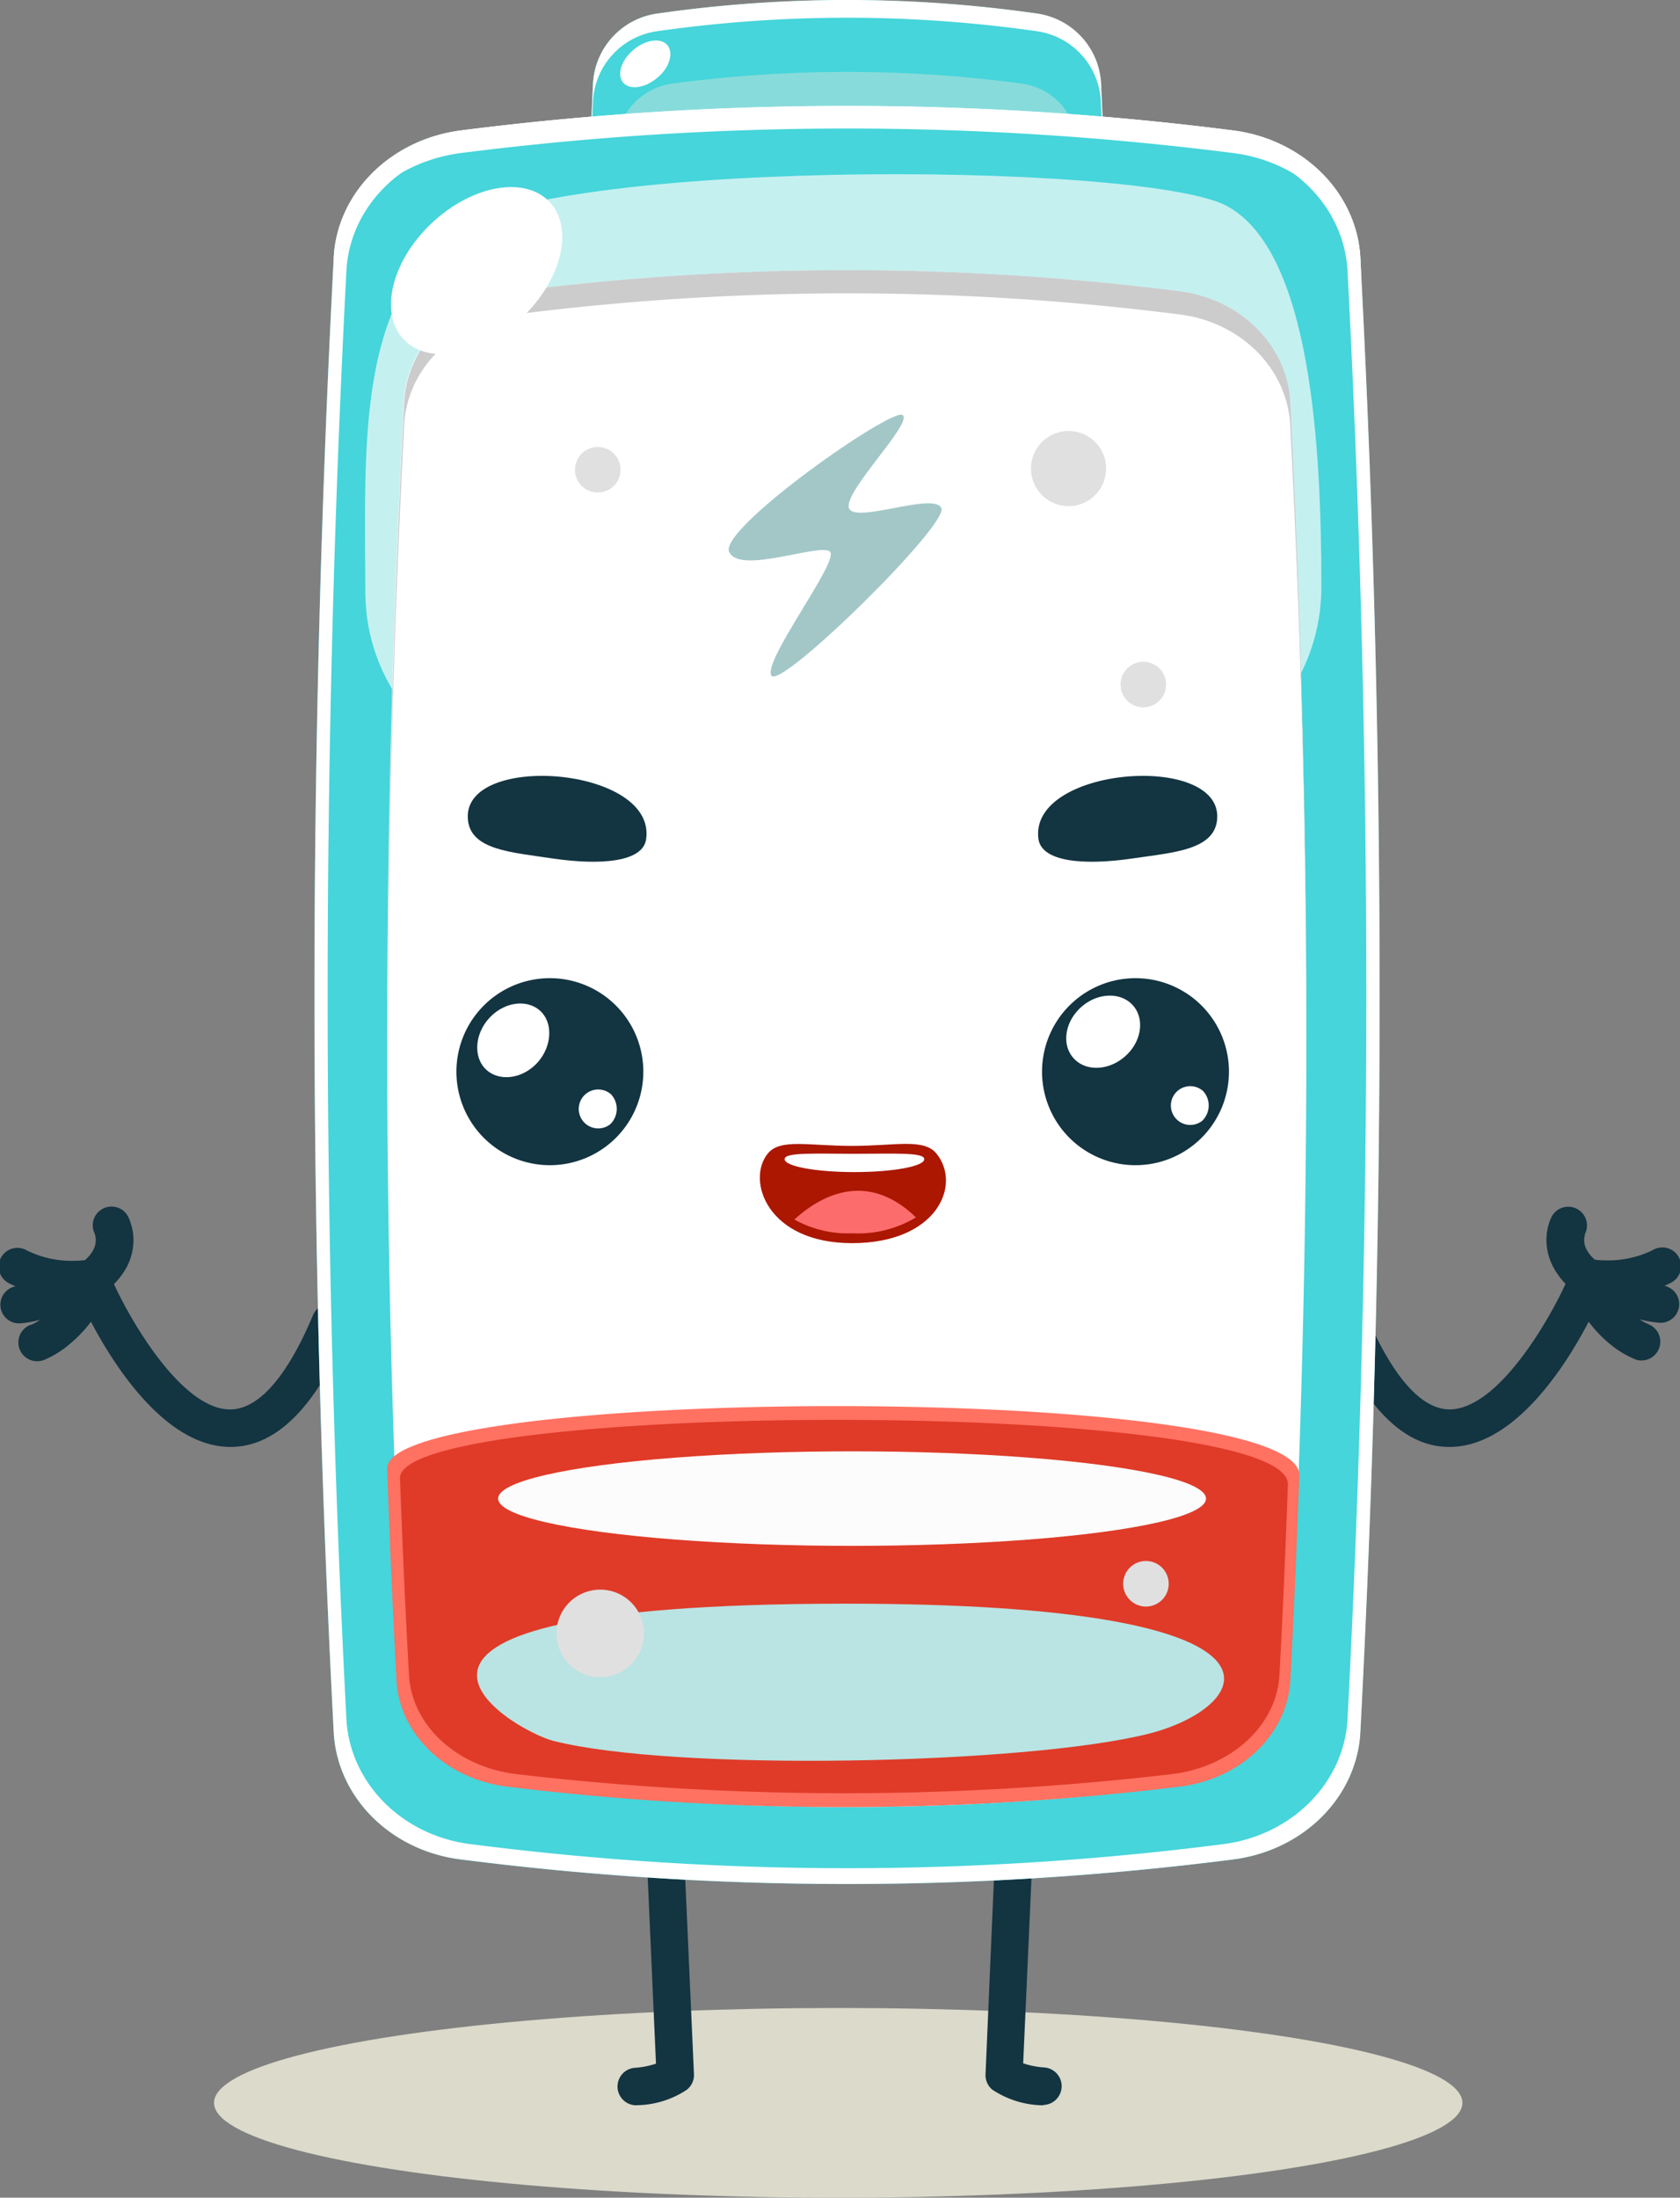 <svg xmlns="http://www.w3.org/2000/svg" viewBox="0 0 197.74 258.53"><rect x="0" y="0" width="197.74" height="258.53" fill="#808080" stroke="none"/><defs><style>.cls-1{isolation:isolate;}.cls-2{fill:#133441;}.cls-3{mix-blend-mode:multiply;}.cls-4{fill:#dbdacb;}.cls-5{fill:#45d5da;}.cls-6{mix-blend-mode:soft-light;}.cls-7{fill:#fff;}.cls-8{fill:#88dbdb;}.cls-9{mix-blend-mode:overlay;}.cls-10{fill:#c5f0f0;}.cls-11{fill:#ff7161;}.cls-12{fill:#df3b28;}.cls-13{fill:#fcfcfc;}.cls-14{fill:#bae3e3;}.cls-15{fill:#e0e0e0;}.cls-16{fill:#ccc;}.cls-17{fill:#a3c7c7;}.cls-18{fill:#ab1700;}.cls-19{fill:#fd6c6c;}</style></defs><g class="cls-1"><g id="Calque_2" data-name="Calque 2"><g id="Rouge_en_attente"><path class="cls-2" d="M170.62,170.21h-.07c-5.3,0-9.94-4.67-13.78-13.76a2.2,2.2,0,1,1,4.06-1.71c2.13,5,5.55,11,9.76,11.06h0c5.85,0,12-11,13.73-14.9a2.21,2.21,0,1,1,4,1.78C187.6,154.48,180.38,170.21,170.62,170.21Z"/><path class="cls-2" d="M195.89,151.27c.22-.1.44-.19.66-.31a2.2,2.2,0,1,0-2-3.91h0a11.89,11.89,0,0,1-5.36,1.22,13.14,13.14,0,0,1-1.47-.08,4.34,4.34,0,0,1-1-1.24,2.36,2.36,0,0,1-.26-1.07,2,2,0,0,1,.09-.6.4.4,0,0,1,0-.12h0a2.2,2.2,0,0,0-3.93-2h0a4.76,4.76,0,0,0-.33.86,6.36,6.36,0,0,0-.27,1.85,6.86,6.86,0,0,0,.71,3,8.67,8.67,0,0,0,2.13,2.71,15.36,15.36,0,0,0,4.52,6.43,11.45,11.45,0,0,0,3.2,1.94,2.21,2.21,0,0,0,1.5-4.15h0a6.23,6.23,0,0,1-1.1-.6,15.12,15.12,0,0,0,2.25.4,2.2,2.2,0,0,0,.63-4.35Z"/><path class="cls-2" d="M27.12,170.21c-9.76,0-17-15.73-17.77-17.53a2.21,2.21,0,0,1,4-1.78c1.71,3.87,7.89,14.9,13.73,14.9h0c4.21,0,7.63-6,9.75-11.06A2.21,2.21,0,1,1,41,156.45c-3.85,9.09-8.49,13.72-13.79,13.76Z"/><path class="cls-2" d="M15.42,144a4.76,4.76,0,0,0-.33-.86,2.2,2.2,0,0,0-3.93,2h0l0,.05a2,2,0,0,1,.11.67A2.36,2.36,0,0,1,11,147a4.34,4.34,0,0,1-1,1.24,13,13,0,0,1-1.47.08,11.89,11.89,0,0,1-5.36-1.22,2.2,2.2,0,1,0-2,3.91h0c.22.12.44.21.66.31a2.2,2.2,0,0,0,.63,4.35,14.27,14.27,0,0,0,2.26-.41,6.94,6.94,0,0,1-.64.39l-.39.19-.07,0h0A2.21,2.21,0,0,0,5.13,160,11.31,11.31,0,0,0,8.33,158a15.36,15.36,0,0,0,4.52-6.43A8.67,8.67,0,0,0,15,148.89a6.86,6.86,0,0,0,.71-3A6.36,6.36,0,0,0,15.42,144Zm-4.26,1.13Zm0,.05Z"/><g class="cls-3"><ellipse class="cls-4" cx="98.66" cy="247.37" rx="73.47" ry="11.16"/></g><path class="cls-2" d="M122.81,247.66h-.15a11,11,0,0,1-5.86-1.84A2.2,2.2,0,0,1,116,244L117.12,218a2.21,2.21,0,1,1,4.41.2l-1.1,24.52a9.59,9.59,0,0,0,2.52.49,2.21,2.21,0,0,1-.14,4.41Z"/><path class="cls-2" d="M74.84,247.66a2.21,2.21,0,0,1-.15-4.41,9.59,9.59,0,0,0,2.52-.49l-1.09-24.52a2.2,2.2,0,1,1,4.4-.2L81.68,244a2.2,2.2,0,0,1-.84,1.83A10.92,10.92,0,0,1,75,247.65Z"/><path class="cls-5" d="M129.58,10a8.78,8.78,0,0,0-7.42-8.37,157.36,157.36,0,0,0-44.94,0A8.78,8.78,0,0,0,69.79,10c-.15,3.2-.27,6.4-.39,9.61H130C129.85,16.38,129.73,13.18,129.58,10Z"/><path class="cls-5" d="M129.58,10a8.78,8.78,0,0,0-7.42-8.37,157.36,157.36,0,0,0-44.94,0A8.78,8.78,0,0,0,69.79,10c-.15,3.2-.27,6.4-.39,9.61H130C129.85,16.38,129.73,13.18,129.58,10Z"/><g class="cls-6"><path class="cls-7" d="M69.79,12.06a8.78,8.78,0,0,1,7.43-8.37,158.09,158.09,0,0,1,44.94,0,8.78,8.78,0,0,1,7.42,8.37c.12,2.51.21,5,.31,7.53H130c-.12-3.21-.24-6.41-.39-9.61a8.78,8.78,0,0,0-7.42-8.37,157.36,157.36,0,0,0-44.94,0A8.78,8.78,0,0,0,69.79,10c-.15,3.2-.27,6.4-.39,9.61h.09Q69.63,15.82,69.79,12.06Z"/></g><g class="cls-3"><path class="cls-8" d="M126.8,16.81a7.57,7.57,0,0,0-6.73-7,154.51,154.51,0,0,0-40.76,0,7.58,7.58,0,0,0-6.74,7c-.13,2.67-.24,5.35-.35,8h54.94C127.05,22.16,126.94,19.48,126.8,16.81Z"/></g><path class="cls-5" d="M145.11,218.75a358.67,358.67,0,0,1-90.84,0c-8.32-1.05-14.62-7.36-15-15a1660.49,1660.49,0,0,1,0-173.4c.39-7.64,6.69-13.95,15-15a359.6,359.6,0,0,1,90.84,0c8.32,1.06,14.61,7.37,15,15a1660.49,1660.49,0,0,1,0,173.4C159.72,211.39,153.43,217.7,145.11,218.75Z"/><g class="cls-9"><path class="cls-7" d="M160.12,30.34c-.4-7.64-6.69-13.95-15-15a359.6,359.6,0,0,0-90.84,0c-8.32,1.06-14.62,7.37-15,15a1660.49,1660.49,0,0,0,0,173.4c.39,7.65,6.69,14,15,15a358.67,358.67,0,0,0,90.84,0c8.32-1.05,14.61-7.36,15-15A1660.49,1660.49,0,0,0,160.12,30.34Zm-1.51,171.85c-.39,7.51-6.53,13.71-14.64,14.75a348.14,348.14,0,0,1-88.56,0c-8.11-1-14.25-7.24-14.64-14.75a1645.21,1645.21,0,0,1,0-170.3c.39-7.51,6.53-13.71,14.64-14.74a347.22,347.22,0,0,1,88.56,0c8.11,1,14.25,7.23,14.64,14.74A1645.21,1645.21,0,0,1,158.61,202.19Z"/></g><g class="cls-3"><path class="cls-10" d="M43,69.72c-.1-17.83-.72-32.23,9-41.71s82.44-9.1,92.38-3.79S155.53,52.59,155.53,69C155.53,111.8,43.28,112.18,43,69.72Z"/></g><g class="cls-6"><path class="cls-7" d="M160.12,30.34c-.4-7.64-6.69-13.95-15-15a359.6,359.6,0,0,0-90.84,0c-8.32,1.06-14.62,7.37-15,15a.76.76,0,0,0,0,.15C40.83,24,46.91,18.94,54.27,18a359.6,359.6,0,0,1,90.84,0c8.07,1,14.37,7,15.1,14.31C160.18,31.66,160.16,31,160.12,30.34Z"/></g><g class="cls-9"><g class="cls-6"><path class="cls-7" d="M138.86,210.09a309.34,309.34,0,0,1-78.34,0c-7.18-.92-12.61-6.37-13-13a1439.63,1439.63,0,0,1,0-149.81c.34-6.61,5.77-12.06,13-13a309.34,309.34,0,0,1,78.34,0c7.17.91,12.6,6.36,12.95,13a1439.63,1439.63,0,0,1,0,149.81C151.46,203.72,146,209.17,138.86,210.09Z"/></g></g><path class="cls-11" d="M45.57,172.79q.43,12.45,1.1,24.88C47,204,52.49,209.3,59.74,210.18a326.83,326.83,0,0,0,79.07,0c7.24-.88,12.72-6.14,13.07-12.51.43-8,.75-16,1.06-24.07C153.38,162.63,45.23,163,45.57,172.79Z"/><g class="cls-3"><path class="cls-12" d="M47.08,173.92q.42,11.57,1.06,23.15c.34,5.93,5.67,10.82,12.72,11.64a332.29,332.29,0,0,0,77,0c7.05-.82,12.39-5.71,12.73-11.64.42-7.47.72-14.94,1-22.41C152,164.45,46.74,164.77,47.08,173.92Z"/></g><g class="cls-6"><ellipse class="cls-13" cx="100.29" cy="176.29" rx="41.66" ry="5.56"/></g><g class="cls-3"><path class="cls-14" d="M135,204c-14.46,3.56-55.51,4.44-69.87.79-5-1.28-30-16.05,34-16.14C156,188.59,147.31,201,135,204Z"/></g><g class="cls-6"><path class="cls-15" d="M65.5,192.17A5.15,5.15,0,1,0,70.65,187,5.15,5.15,0,0,0,65.5,192.17Z"/></g><g class="cls-6"><path class="cls-15" d="M125.77,50.7a4.42,4.42,0,1,0,4.42,4.41A4.41,4.41,0,0,0,125.77,50.7Z"/></g><g class="cls-6"><path class="cls-15" d="M70.36,57.94a2.68,2.68,0,1,0-2.68-2.68A2.68,2.68,0,0,0,70.36,57.94Z"/></g><g class="cls-6"><path class="cls-15" d="M134.57,83.21a2.68,2.68,0,1,0-2.68-2.68A2.68,2.68,0,0,0,134.57,83.21Z"/></g><g class="cls-6"><path class="cls-15" d="M134.88,183.63a2.68,2.68,0,1,0,2.68,2.68A2.68,2.68,0,0,0,134.88,183.63Z"/></g><g class="cls-9"><path class="cls-16" d="M47.57,50c.34-6.6,5.77-12,13-13a309.34,309.34,0,0,1,78.34,0c7.17.92,12.6,6.37,12.95,13q1.91,36.78,1.94,73.54,0-38.13-1.94-76.27c-.35-6.61-5.78-12.06-12.95-13a309.34,309.34,0,0,0-78.34,0c-7.18.91-12.61,6.36-13,13q-2,38.13-1.94,76.27Q45.66,86.82,47.57,50Z"/></g><path class="cls-7" d="M77.34,9.17c-1.44,1.21-3.23,1.45-4,.54s-.22-2.64,1.22-3.85,3.24-1.46,4-.54S78.79,8,77.34,9.17Z"/><ellipse class="cls-7" cx="56.1" cy="31.84" rx="11.79" ry="7.69" transform="translate(-6.59 47.04) rotate(-43.21)"/><g class="cls-3"><path class="cls-17" d="M106.23,48.82C105,47.91,84.64,62.14,85.82,64.91s10.79-1.11,11.88,0-8,12.92-6.9,14.57,20.92-17.8,20-19.72-10.23,1.92-10.88,0S107.52,49.73,106.23,48.82Z"/></g><ellipse class="cls-7" cx="64.69" cy="126.05" rx="16" ry="16.03" transform="translate(-62.02 189.43) rotate(-89.4)"/><path class="cls-2" d="M75.71,125.58a11,11,0,1,0-10.55,11.48A11,11,0,0,0,75.71,125.58Zm-12.38-.66c-1.7,1.94-4.39,2.36-6,1s-1.53-4.13.18-6.07,4.4-2.37,6-1S65,123,63.33,124.92Zm8.5,7.33a2.29,2.29,0,1,1,.1-3.51A2.52,2.52,0,0,1,71.83,132.25Z"/><ellipse class="cls-7" cx="133.63" cy="126.05" rx="16" ry="16.03" transform="translate(6.06 258.24) rotate(-89.35)"/><path class="cls-2" d="M144.64,125.58a11,11,0,1,0-10.54,11.48A11,11,0,0,0,144.64,125.58Zm-12.22-1.31c-1.94,1.71-4.66,1.8-6.08.19s-1-4.29.93-6,4.66-1.79,6.08-.19S134.36,122.57,132.42,124.27Zm9.08,7.58a2.28,2.28,0,1,1,.1-3.51A2.51,2.51,0,0,1,141.5,131.85Z"/><path class="cls-2" d="M122.22,98.65c.35,2.81,5.54,3.15,11.05,2.34,4.93-.72,9.8-1,10-4.75C143.66,88.5,121.17,90.18,122.22,98.65Z"/><path class="cls-2" d="M55.06,96.24c.19,3.76,5.06,4,10,4.75,5.51.81,10.7.47,11-2.34C77.16,90.18,54.66,88.5,55.06,96.24Z"/><path class="cls-18" d="M110.22,135.7c3,3.68.08,10.54-9.93,10.54s-12.47-7.41-9.92-10.54c1.46-1.8,4.83-.9,9.92-.9S108.71,133.87,110.22,135.7Z"/><path class="cls-7" d="M108.79,136.36c0,.84-3.68,1.52-8.22,1.52s-8.22-.68-8.22-1.52,3.68-.63,8.22-.63S108.79,135.52,108.79,136.36Z"/><path class="cls-19" d="M93.5,143.46a12.9,12.9,0,0,0,6.83,1.62,13.22,13.22,0,0,0,7.48-1.87C102,137.61,96.55,140.69,93.5,143.46Z"/></g></g></g></svg>